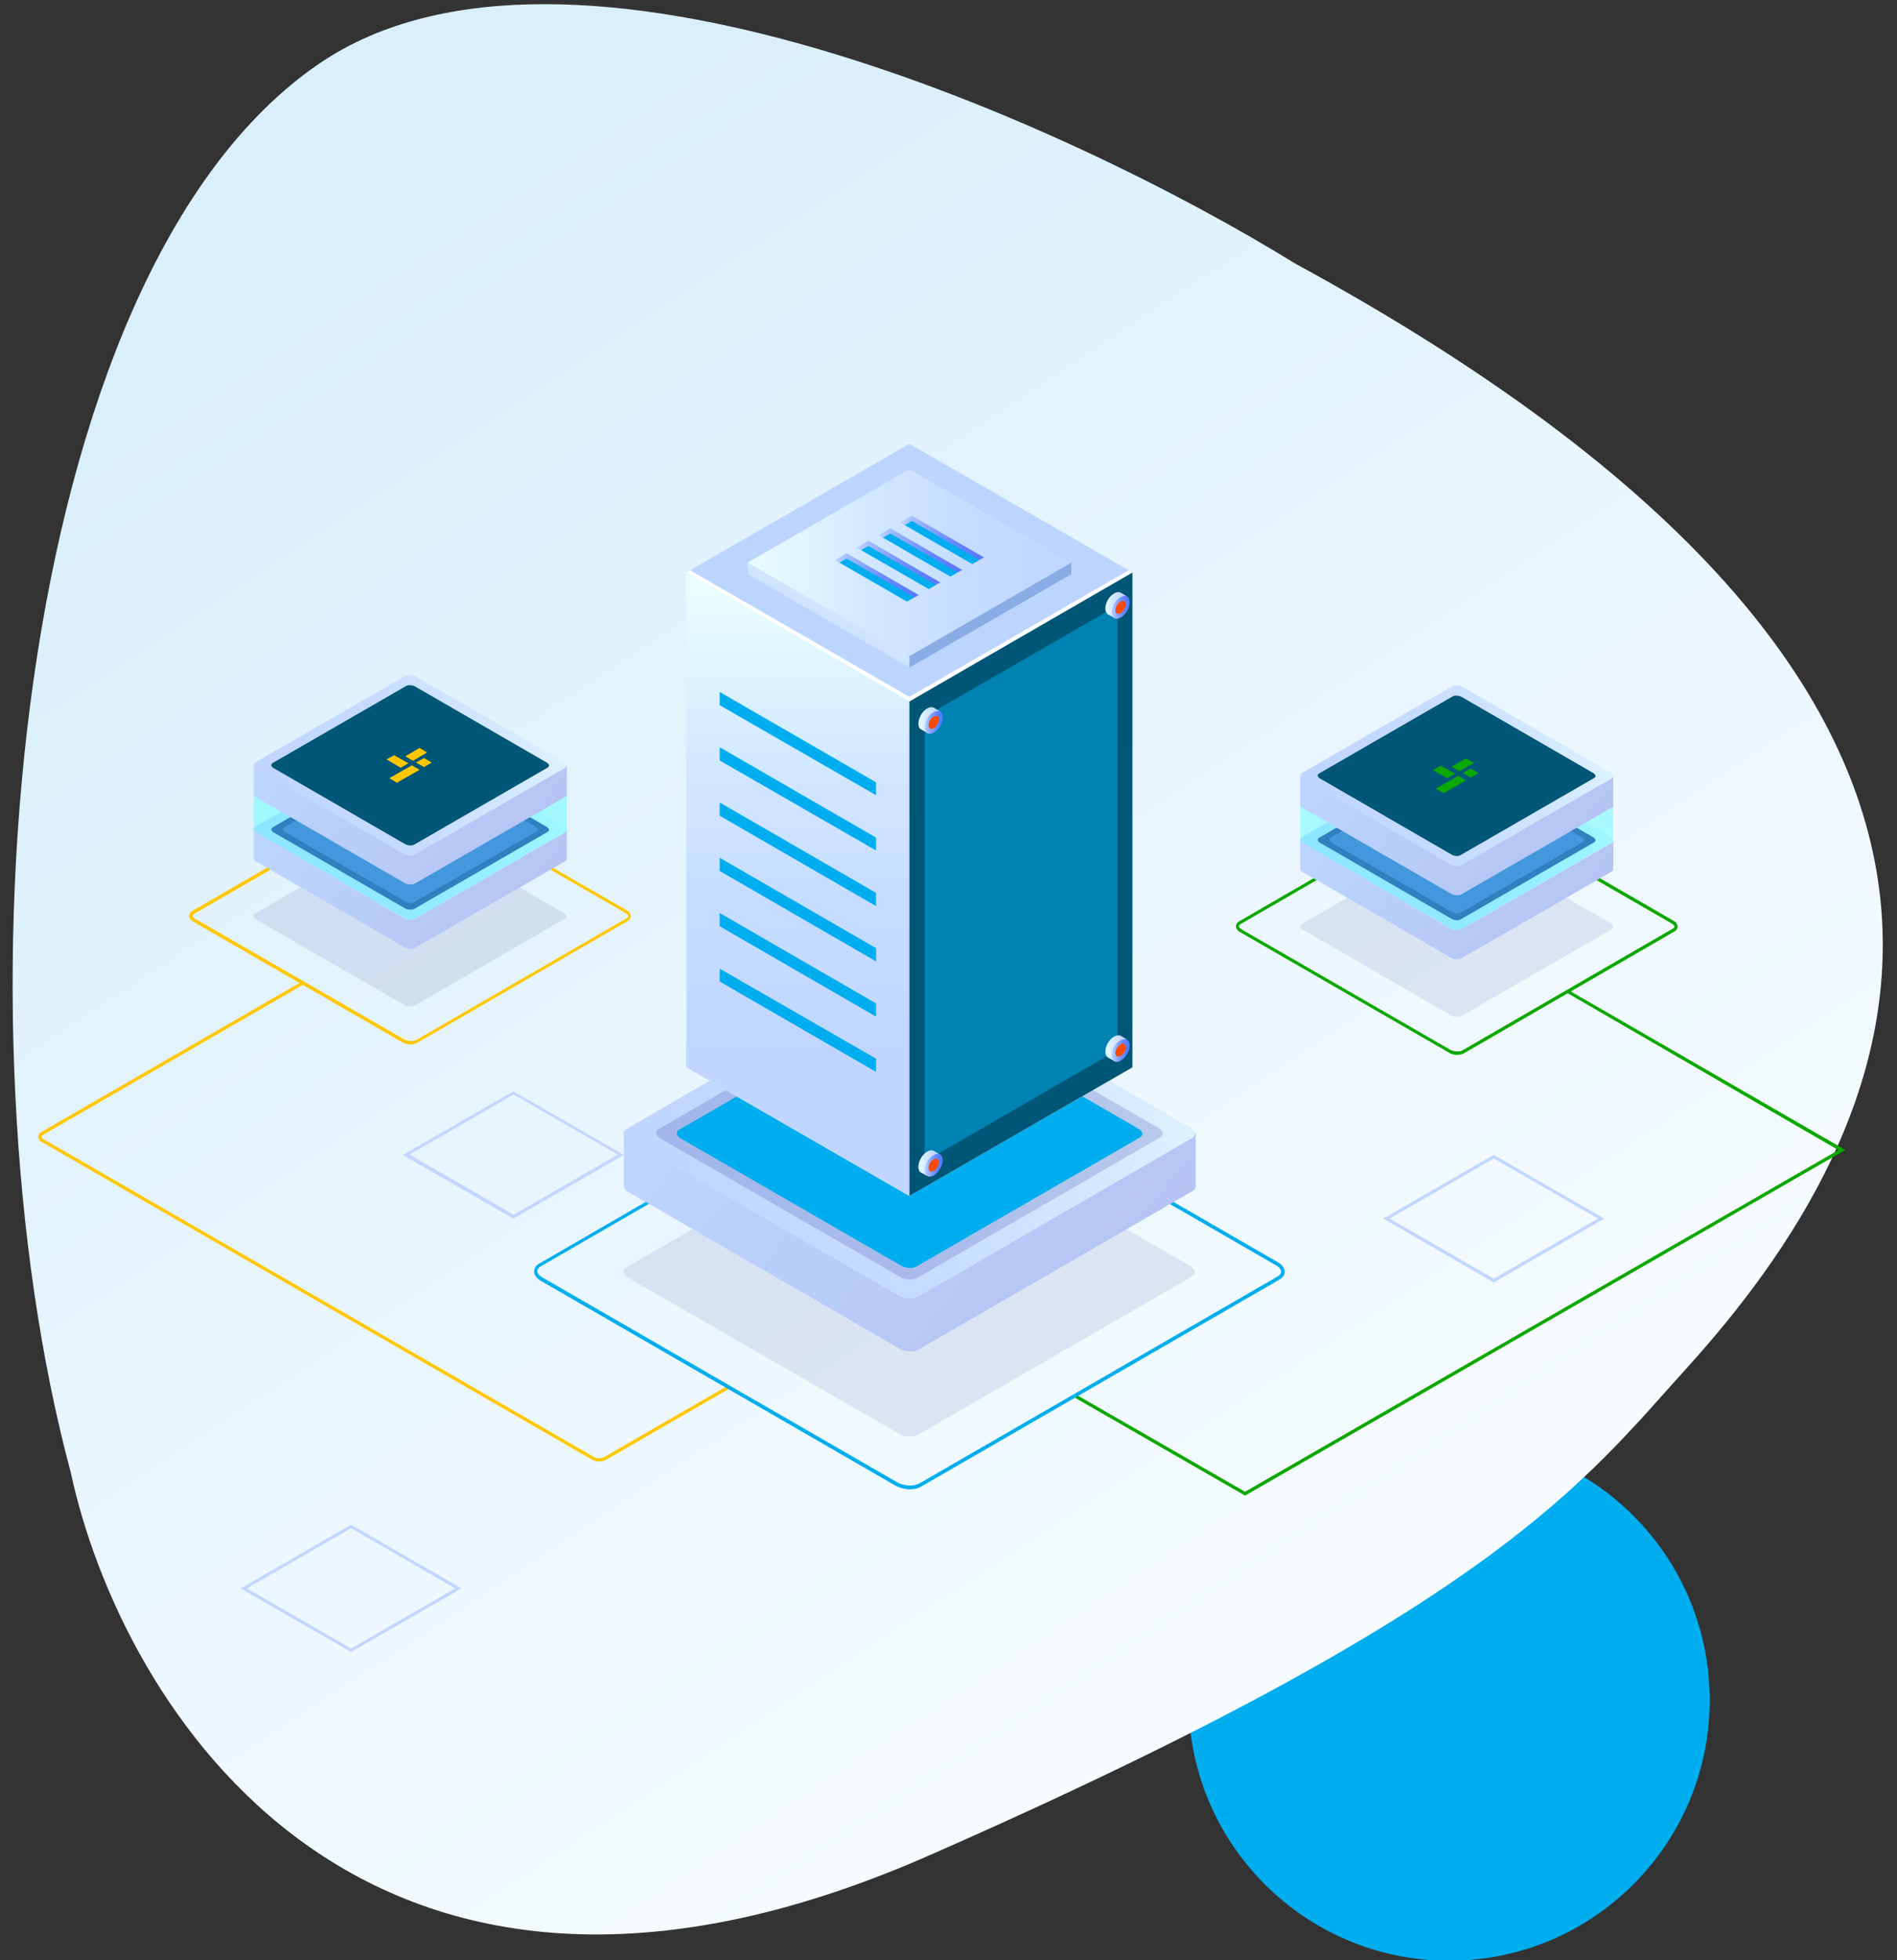<svg width="546" height="564" viewBox="0 0 546 564" fill="none" xmlns="http://www.w3.org/2000/svg">
<rect x="0" y="0" width="546" height="564" fill="#333333" stroke="none"/>
<circle cx="417.084" cy="489.122" r="75" fill="#00ADEE"/>
<path d="M91.921 18.275C163.315 -30.353 308.843 36.342 372.683 75.768C610.765 205.339 546.201 326.545 485.624 393.449C455.675 426.525 430.411 462.282 267.208 533.918C104.005 605.554 34.638 490.199 20.354 423.567C-14.266 294.767 2.678 79.059 91.921 18.275Z" fill="url(#paint0_linear)"/>
<path opacity="0.1" d="M119.348 289.289L162.548 264.389C163.248 263.989 163.148 263.189 162.348 262.689L119.548 237.989C118.648 237.489 117.448 237.489 116.648 237.889L73.448 262.789C72.748 263.189 72.847 263.989 73.647 264.489L116.448 289.189C117.348 289.589 118.648 289.689 119.348 289.289Z" fill="#242993"/>
<path d="M118.147 300.489C118.847 300.489 119.647 300.289 120.147 299.989L180.647 264.989C181.247 264.689 181.547 264.089 181.547 263.589C181.547 262.989 181.147 262.289 180.347 261.889L120.347 227.289C119.047 226.489 117.047 226.489 115.847 227.089L55.347 262.089C54.747 262.389 54.447 262.989 54.447 263.489C54.447 264.089 54.847 264.789 55.647 265.189L115.647 299.789C116.347 300.189 117.247 300.489 118.147 300.489ZM117.947 227.589C118.647 227.589 119.447 227.789 120.047 228.089L180.047 262.689C180.547 262.989 180.847 263.289 180.847 263.589C180.847 263.889 180.547 264.089 180.347 264.189L119.847 299.189C118.947 299.689 117.347 299.589 116.247 298.989L56.247 264.389C55.747 264.089 55.447 263.789 55.447 263.489C55.447 263.189 55.747 262.989 55.947 262.889L116.447 227.889C116.847 227.689 117.347 227.589 117.947 227.589Z" fill="#FFC700"/>
<path d="M73.046 246.989V238.689H86.647L116.746 221.289C117.446 220.889 118.746 220.889 119.646 221.389L149.646 238.689H163.146V247.089C163.146 247.389 162.946 247.589 162.646 247.789L119.446 272.689C118.746 273.089 117.446 273.089 116.546 272.589L73.746 247.889C73.246 247.589 73.046 247.289 73.046 246.989Z" fill="url(#paint1_linear)"/>
<path d="M119.346 264.389L162.546 239.489C163.246 239.089 163.146 238.289 162.346 237.789L119.546 213.089C118.646 212.589 117.446 212.589 116.646 212.989L73.446 237.889C72.746 238.289 72.846 239.089 73.646 239.589L116.446 264.289C117.346 264.789 118.646 264.789 119.346 264.389Z" fill="url(#paint2_linear)"/>
<path d="M119.346 264.389L162.546 239.489C163.246 239.089 163.146 238.289 162.346 237.789L119.546 213.089C118.646 212.589 117.446 212.589 116.646 212.989L73.446 237.889C72.746 238.289 72.846 239.089 73.646 239.589L116.446 264.289C117.346 264.789 118.646 264.789 119.346 264.389Z" fill="url(#paint3_linear)"/>
<path d="M119.246 261.489L157.546 239.389C158.246 238.989 158.146 238.389 157.346 237.889L119.446 215.989C118.646 215.589 117.546 215.489 116.846 215.889L78.546 237.989C77.846 238.389 77.946 238.989 78.746 239.489L116.646 261.389C117.446 261.789 118.546 261.789 119.246 261.489Z" fill="#242993"/>
<path d="M119.146 259.589L154.346 239.289C154.946 238.989 154.846 238.289 154.146 237.889L119.346 217.789C118.646 217.389 117.646 217.389 117.046 217.689L81.846 237.989C81.246 238.289 81.346 238.989 82.046 239.389L116.846 259.489C117.446 259.889 118.546 259.989 119.146 259.589Z" fill="#4553C7"/>
<path d="M118.845 237.289L122.945 234.989L120.745 233.689L116.645 236.089L118.845 237.289Z" fill="#42FFFF"/>
<path d="M111.247 236.989L115.347 239.389L117.547 238.089L113.447 235.689L111.247 236.989Z" fill="#42FFFF"/>
<path d="M119.746 237.889L122.046 239.189L124.246 237.889L122.046 236.589L119.746 237.889Z" fill="#42FFFF"/>
<path d="M112.046 242.389L114.246 243.689L120.746 239.889L118.546 238.589L112.046 242.389Z" fill="#42FFFF"/>
<path opacity="0.4" d="M73.046 227.489L91.447 227.589L116.746 212.989C117.446 212.589 118.746 212.589 119.646 213.089L145.346 227.889L163.146 227.989V238.789C163.146 238.989 162.946 239.189 162.646 239.389L119.446 264.289C118.746 264.689 117.446 264.689 116.546 264.189L73.746 239.489C73.347 239.289 73.147 238.989 73.046 238.689V227.489Z" fill="#42FFFF"/>
<path d="M73.046 228.489V220.189H86.647L116.746 202.789C117.446 202.389 118.746 202.389 119.646 202.889L149.646 220.189H163.146V228.589C163.146 228.889 162.946 229.089 162.646 229.289L119.446 254.189C118.746 254.589 117.446 254.589 116.546 254.089L73.746 229.389C73.246 229.189 73.046 228.889 73.046 228.489Z" fill="url(#paint4_linear)"/>
<path d="M119.346 245.889L162.546 220.989C163.246 220.589 163.146 219.789 162.346 219.289L119.546 194.589C118.646 194.089 117.446 194.089 116.646 194.489L73.446 219.389C72.746 219.789 72.846 220.589 73.646 221.089L116.446 245.789C117.346 246.289 118.646 246.289 119.346 245.889Z" fill="url(#paint5_linear)"/>
<path d="M119.246 242.989L157.546 220.889C158.246 220.489 158.146 219.889 157.346 219.389L119.446 197.489C118.646 197.089 117.546 196.989 116.846 197.389L78.546 219.489C77.846 219.889 77.946 220.489 78.746 220.989L116.646 242.889C117.446 243.289 118.546 243.389 119.246 242.989Z" fill="#005676"/>
<path d="M119.146 241.089L154.346 220.789C154.946 220.489 154.846 219.789 154.146 219.389L119.346 199.289C118.646 198.889 117.646 198.889 117.046 199.189L81.846 219.489C81.246 219.789 81.346 220.489 82.046 220.889L116.846 240.989C117.446 241.489 118.546 241.489 119.146 241.089Z" fill="#005676"/>
<path d="M118.845 218.889L122.945 216.489L120.745 215.189L116.645 217.589L118.845 218.889Z" fill="#FFC700"/>
<path d="M111.247 218.489L115.347 220.889L117.547 219.589L113.447 217.289L111.247 218.489Z" fill="#FFC700"/>
<path d="M119.746 219.389L122.046 220.689L124.246 219.389L122.046 218.089L119.746 219.389Z" fill="#FFC700"/>
<path d="M112.046 223.889L114.246 225.189L120.746 221.489L118.546 220.189L112.046 223.889Z" fill="#FFC700"/>
<path opacity="0.1" d="M420.646 292.289L463.846 267.389C464.546 266.989 464.446 266.189 463.646 265.689L420.846 240.989C419.946 240.489 418.746 240.489 417.946 240.889L374.746 265.789C374.046 266.189 374.146 266.989 374.946 267.489L417.746 292.189C418.546 292.689 419.846 292.689 420.646 292.289Z" fill="#242993"/>
<path d="M419.446 303.489C420.146 303.489 420.946 303.289 421.446 302.989L481.946 267.989C482.546 267.689 482.846 267.089 482.846 266.589C482.846 265.989 482.446 265.289 481.646 264.889L421.646 230.289C420.346 229.489 418.346 229.389 417.146 230.089L356.646 265.089C356.046 265.389 355.746 265.989 355.746 266.489C355.746 267.089 356.146 267.789 356.946 268.189L416.946 302.789C417.646 303.289 418.546 303.489 419.446 303.489ZM420.946 302.189C420.046 302.689 418.446 302.589 417.346 301.989L357.346 267.389C356.846 267.089 356.546 266.789 356.546 266.489C356.546 266.189 356.846 265.989 357.046 265.889L417.546 230.889C418.446 230.389 420.046 230.489 421.146 231.089L481.146 265.689C481.646 265.989 481.946 266.289 481.946 266.589C481.946 266.889 481.646 267.089 481.446 267.189L420.946 302.189Z" fill="#0DA800"/>
<path d="M374.246 249.989V241.689H387.846L417.946 224.289C418.646 223.889 419.946 223.889 420.846 224.389L450.846 241.689H464.346V250.089C464.346 250.389 464.146 250.589 463.846 250.789L420.646 275.689C419.946 276.089 418.646 276.089 417.746 275.589L374.946 250.889C374.546 250.689 374.246 250.289 374.246 249.989Z" fill="url(#paint6_linear)"/>
<path d="M420.646 267.389L463.846 242.489C464.546 242.089 464.446 241.289 463.646 240.789L420.846 216.089C419.946 215.589 418.746 215.589 417.946 215.989L374.746 240.889C374.046 241.289 374.146 242.089 374.946 242.589L417.746 267.289C418.546 267.789 419.846 267.789 420.646 267.389Z" fill="url(#paint7_linear)"/>
<path d="M420.646 267.389L463.846 242.489C464.546 242.089 464.446 241.289 463.646 240.789L420.846 216.089C419.946 215.589 418.746 215.589 417.946 215.989L374.746 240.889C374.046 241.289 374.146 242.089 374.946 242.589L417.746 267.289C418.546 267.789 419.846 267.789 420.646 267.389Z" fill="url(#paint8_linear)"/>
<path d="M420.445 264.489L458.745 242.389C459.445 241.989 459.345 241.389 458.545 240.889L420.645 218.989C419.845 218.589 418.745 218.489 418.045 218.889L379.745 240.989C379.045 241.389 379.145 241.989 379.945 242.489L417.845 264.389C418.645 264.789 419.845 264.889 420.445 264.489Z" fill="#242993"/>
<path d="M420.345 262.589L455.545 242.289C456.145 241.989 456.045 241.289 455.345 240.889L420.545 220.789C419.845 220.389 418.845 220.389 418.245 220.689L383.045 240.989C382.445 241.289 382.545 241.989 383.245 242.389L418.045 262.489C418.745 262.889 419.745 262.989 420.345 262.589Z" fill="#4553C7"/>
<path d="M420.044 240.389L424.244 237.989L421.944 236.689L417.844 239.089L420.044 240.389Z" fill="#42FFFF"/>
<path d="M412.446 239.989L416.546 242.389L418.846 241.089L414.646 238.689L412.446 239.989Z" fill="#42FFFF"/>
<path d="M421.045 240.889L423.245 242.189L425.545 240.889L423.245 239.589L421.045 240.889Z" fill="#42FFFF"/>
<path d="M413.245 245.389L415.545 246.689L421.945 242.889L419.745 241.689L413.245 245.389Z" fill="#42FFFF"/>
<path opacity="0.4" d="M374.246 230.489L392.646 230.589L417.946 215.989C418.646 215.589 419.946 215.589 420.846 216.089L446.546 230.889L464.346 230.989V241.789C464.346 241.989 464.146 242.189 463.846 242.389L420.646 267.289C419.946 267.689 418.646 267.689 417.746 267.189L374.946 242.489C374.546 242.289 374.346 241.989 374.246 241.689V230.489V230.489Z" fill="#42FFFF"/>
<path d="M374.246 231.589V223.289H387.846L417.946 205.889C418.646 205.489 419.946 205.489 420.846 205.989L450.846 223.289H464.346V231.689C464.346 231.989 464.146 232.189 463.846 232.389L420.646 257.289C419.946 257.689 418.646 257.689 417.746 257.189L374.946 232.489C374.546 232.189 374.246 231.889 374.246 231.589Z" fill="url(#paint9_linear)"/>
<path d="M420.646 248.889L463.846 223.989C464.546 223.589 464.446 222.789 463.646 222.289L420.846 197.589C419.946 197.089 418.746 197.089 417.946 197.489L374.746 222.389C374.046 222.789 374.146 223.589 374.946 224.089L417.746 248.789C418.546 249.289 419.846 249.389 420.646 248.889Z" fill="url(#paint10_linear)"/>
<path d="M420.445 245.989L458.745 223.889C459.445 223.489 459.345 222.889 458.545 222.389L420.645 200.489C419.845 200.089 418.745 199.989 418.045 200.389L379.745 222.489C379.045 222.889 379.145 223.489 379.945 223.989L417.845 245.889C418.645 246.389 419.845 246.389 420.445 245.989Z" fill="#005676"/>
<path d="M420.345 244.189L455.545 223.889C456.145 223.589 456.045 222.889 455.345 222.489L420.545 202.389C419.845 201.989 418.845 201.989 418.245 202.289L383.045 222.589C382.445 222.889 382.545 223.589 383.245 223.989L418.045 244.089C418.745 244.489 419.745 244.489 420.345 244.189Z" fill="#005676"/>
<path d="M420.044 221.889L424.244 219.489L421.944 218.189L417.844 220.589L420.044 221.889Z" fill="#0DA800"/>
<path d="M412.446 221.589L416.546 223.889L418.846 222.589L414.646 220.289L412.446 221.589Z" fill="#0DA800"/>
<path d="M421.045 222.389L423.245 223.689L425.545 222.389L423.245 221.089L421.045 222.389Z" fill="#0DA800"/>
<path d="M413.245 226.889L415.545 228.189L421.945 224.489L419.745 223.189L413.245 226.889Z" fill="#0DA800"/>
<path d="M172.447 420.489C173.147 420.489 173.847 420.289 174.447 419.989L209.947 399.489L209.447 398.689L173.947 419.189C173.047 419.689 171.847 419.689 170.947 419.189L12.247 327.589C12.047 327.489 11.947 327.189 11.947 327.089C11.947 326.989 11.947 326.789 12.247 326.589L87.447 283.189L86.947 282.389L11.747 325.789C11.247 326.089 11.047 326.489 11.047 327.089C11.047 327.689 11.347 328.089 11.747 328.389L170.447 419.989C171.047 420.289 171.747 420.489 172.447 420.489Z" fill="#FFC700"/>
<path d="M358.347 430.289L358.547 430.189L531.047 330.889L530.347 330.389L451.647 284.989L451.247 285.789L529.147 330.889L358.347 429.189L309.647 401.189L309.147 401.989L358.347 430.289Z" fill="#0DA800"/>
<path opacity="0.1" d="M264.246 412.789L343.046 367.289C344.346 366.489 344.246 365.189 342.646 364.289L264.546 319.189C262.946 318.289 260.646 318.189 259.246 318.989L180.346 364.589C179.046 365.389 179.146 366.689 180.746 367.589L258.946 412.589C260.446 413.489 262.846 413.589 264.246 412.789Z" fill="#242993"/>
<path d="M261.946 428.489C263.146 428.489 264.346 428.189 265.146 427.689L368.346 368.089C369.246 367.589 369.746 366.789 369.746 365.889C369.746 364.889 369.046 363.889 367.846 363.189L265.646 304.189C263.446 302.889 260.146 302.789 258.246 303.889L155.146 363.589C154.246 364.089 153.746 364.889 153.746 365.789C153.746 366.789 154.446 367.789 155.646 368.489L257.846 427.489C259.046 428.089 260.546 428.489 261.946 428.489ZM261.546 304.189C262.846 304.189 264.146 304.489 265.146 305.089L367.346 364.089C368.246 364.589 368.746 365.289 368.746 365.889C368.746 366.489 368.246 366.889 367.846 367.189L264.646 426.789C263.046 427.689 260.146 427.589 258.246 426.489L156.046 367.489C155.146 366.989 154.646 366.289 154.646 365.689C154.646 365.089 155.146 364.689 155.546 364.389L258.746 304.789C259.546 304.389 260.546 304.189 261.546 304.189Z" fill="#00ADEE"/>
<path d="M179.546 341.29V326.09H204.346L259.346 294.29C260.646 293.49 263.046 293.59 264.646 294.49L319.446 326.09H344.146V341.39C344.146 341.89 343.846 342.29 343.246 342.69L264.346 388.29C263.046 389.09 260.646 388.99 259.046 388.09L180.946 342.99C179.946 342.49 179.546 341.89 179.546 341.29Z" fill="url(#paint11_linear)"/>
<path d="M264.246 373.089L343.046 327.489C344.346 326.689 344.246 325.389 342.646 324.489L264.546 279.389C262.946 278.489 260.646 278.389 259.246 279.189L180.346 324.789C179.046 325.589 179.146 326.889 180.746 327.789L258.846 372.889C260.446 373.789 262.846 373.789 264.246 373.089Z" fill="url(#paint12_linear)"/>
<path d="M263.946 367.69L333.846 327.29C335.046 326.59 334.846 325.39 333.546 324.59L264.246 284.59C262.846 283.79 260.746 283.689 259.546 284.389L189.646 324.79C188.446 325.49 188.646 326.69 189.946 327.49L259.246 367.49C260.646 368.29 262.746 368.39 263.946 367.69Z" fill="#242993" fill-opacity="0.18"/>
<path d="M263.746 364.389L328.046 327.289C329.146 326.689 329.046 325.589 327.746 324.789L264.146 288.089C262.846 287.389 260.946 287.289 259.846 287.889L195.546 324.989C194.446 325.589 194.546 326.689 195.846 327.489L259.446 364.189C260.746 364.889 262.646 364.989 263.746 364.389Z" fill="#00ADEE"/>
<path d="M263.246 323.69L270.746 319.389L266.646 316.99L259.146 321.29L263.246 323.69Z" fill="#42FFFF"/>
<path d="M249.246 323.089L256.746 327.389L260.846 324.989L253.346 320.689L249.246 323.089Z" fill="#42FFFF"/>
<path d="M264.946 324.69L269.046 326.99L273.146 324.69L269.046 322.29L264.946 324.69Z" fill="#42FFFF"/>
<path d="M250.746 332.889L254.846 335.189L266.646 328.389L262.546 325.989L250.746 332.889Z" fill="#42FFFF"/>
<path d="M261.745 201.789L325.945 164.689L261.745 127.689L197.545 164.689L261.745 201.789Z" fill="#BCD5FF"/>
<path d="M261.745 344.09L325.945 307.09L261.745 269.99L197.545 307.09L261.745 344.09Z" fill="white"/>
<path d="M197.546 164.689V307.089L261.746 344.089V201.789L197.546 164.689Z" fill="url(#paint13_linear)"/>
<path d="M325.945 164.689V307.089L261.745 344.089V201.789L325.945 164.689Z" fill="#005676"/>
<g opacity="0.51">
<path d="M321.645 174.189V302.089L266.145 334.189V206.189L321.645 174.189Z" fill="#00ADEE"/>
</g>
<path d="M207.145 199.089V202.889L252.145 228.789V225.089L207.145 199.089Z" fill="#00ADEE"/>
<path d="M207.145 214.99V218.79L252.145 244.69V240.99L207.145 214.99Z" fill="#00ADEE"/>
<path d="M207.145 230.889V234.689L252.145 260.689V256.889L207.145 230.889Z" fill="#00ADEE"/>
<path d="M207.145 246.79V250.59L252.145 276.59V272.79L207.145 246.79Z" fill="#00ADEE"/>
<path d="M207.145 262.689V266.489L252.145 292.489V288.689L207.145 262.689Z" fill="#00ADEE"/>
<path d="M207.145 278.689V282.389L252.145 308.389V304.589L207.145 278.689Z" fill="#00ADEE"/>
<path d="M261.745 200.489L324.845 164.089L325.945 164.689L261.745 201.789L197.545 164.689L198.645 164.089L261.745 200.489Z" fill="white"/>
<path d="M261.746 188.789L308.346 161.89L261.746 134.99L215.146 161.89L261.746 188.789Z" fill="url(#paint14_linear)"/>
<path d="M215.146 161.889V165.189L261.746 192.089V188.789L215.146 161.889Z" fill="url(#paint15_linear)"/>
<path d="M308.346 161.889V165.189L261.746 192.089V188.789L308.346 161.889Z" fill="#8AACE4"/>
<path d="M279.845 162.289L281.945 161.09L281.745 160.19L262.545 148.99L259.945 150.289L260.445 151.09L279.845 162.289Z" fill="#00ADEE"/>
<path d="M262.446 149.889L260.446 151.089L259.046 150.289L262.446 148.389L283.246 160.389L281.846 161.089L262.446 149.889Z" fill="url(#paint16_linear)"/>
<path d="M273.545 165.89L275.645 164.69L275.445 163.79L256.345 152.59L253.645 153.89L254.145 154.69L273.545 165.89Z" fill="#00ADEE"/>
<path d="M256.245 153.49L254.145 154.69L252.845 153.99L256.245 151.99L276.945 163.99L275.645 164.69L256.245 153.49Z" fill="url(#paint17_linear)"/>
<path d="M267.346 169.489L269.346 168.289L269.246 167.389L250.046 156.189L247.346 157.489L247.846 158.289L267.346 169.489Z" fill="#00ADEE"/>
<path d="M249.946 157.089L247.846 158.289L246.546 157.589L249.946 155.589L270.646 167.589L269.346 168.289L249.946 157.089Z" fill="url(#paint18_linear)"/>
<path d="M261.045 173.09L263.145 171.89L262.945 170.99L243.745 159.79L241.145 161.09L241.645 161.89L261.045 173.09Z" fill="#00ADEE"/>
<path d="M243.645 160.689L241.645 161.889L240.345 161.189L243.645 159.189L264.445 171.189L263.145 171.889L243.645 160.689Z" fill="url(#paint19_linear)"/>
<path d="M264.345 208.189C264.345 206.589 265.445 204.589 266.945 203.789C267.645 203.389 268.345 203.389 268.745 203.589L270.545 204.689H269.445C269.445 204.889 269.545 205.089 269.545 205.289C269.545 206.889 268.445 208.889 266.945 209.689C266.745 209.789 266.545 209.889 266.445 209.889L266.945 210.889L265.145 209.889C264.545 209.589 264.345 208.989 264.345 208.189Z" fill="url(#paint20_linear)"/>
<path d="M266.146 209.289C266.146 210.889 267.246 211.589 268.746 210.789C270.146 209.989 271.346 207.989 271.346 206.389C271.346 204.789 270.246 204.089 268.746 204.889C267.246 205.689 266.146 207.589 266.146 209.289Z" fill="url(#paint21_linear)"/>
<path d="M267.246 208.689C267.246 209.589 267.946 209.989 268.746 209.489C269.546 208.989 270.246 207.889 270.246 206.989C270.246 206.089 269.546 205.689 268.746 206.189C267.846 206.589 267.246 207.689 267.246 208.689Z" fill="#FB4B00"/>
<path d="M318.144 175.09C318.144 173.49 319.244 171.49 320.744 170.69C321.444 170.29 322.144 170.29 322.544 170.49L324.344 171.59H323.244C323.244 171.79 323.344 171.99 323.344 172.19C323.344 173.79 322.244 175.79 320.744 176.59C320.544 176.69 320.344 176.79 320.244 176.79L320.744 177.79L318.944 176.79C318.444 176.49 318.144 175.89 318.144 175.09Z" fill="url(#paint22_linear)"/>
<path d="M319.945 176.189C319.945 177.789 321.045 178.489 322.545 177.689C324.045 176.889 325.145 174.889 325.145 173.289C325.145 171.689 324.045 170.989 322.545 171.789C321.145 172.589 319.945 174.589 319.945 176.189Z" fill="url(#paint23_linear)"/>
<path d="M321.045 175.589C321.045 176.489 321.745 176.889 322.545 176.389C323.345 175.889 324.045 174.789 324.045 173.889C324.045 172.989 323.345 172.589 322.545 173.089C321.745 173.489 321.045 174.589 321.045 175.589Z" fill="#FB4B00"/>
<path d="M264.345 335.689C264.345 334.089 265.445 332.089 266.945 331.289C267.645 330.889 268.345 330.889 268.745 331.089L270.545 332.189H269.445C269.445 332.389 269.545 332.589 269.545 332.789C269.545 334.389 268.445 336.389 266.945 337.189C266.745 337.289 266.545 337.389 266.445 337.389L266.945 338.389L265.145 337.389C264.545 337.089 264.345 336.489 264.345 335.689Z" fill="url(#paint24_linear)"/>
<path d="M266.146 336.689C266.146 338.289 267.246 338.989 268.746 338.189C270.146 337.389 271.346 335.389 271.346 333.789C271.346 332.189 270.246 331.489 268.746 332.289C267.246 333.089 266.146 335.089 266.146 336.689Z" fill="url(#paint25_linear)"/>
<path d="M267.246 336.089C267.246 336.989 267.946 337.389 268.746 336.889C269.546 336.389 270.246 335.289 270.246 334.389C270.246 333.489 269.546 333.089 268.746 333.589C267.846 333.989 267.246 335.189 267.246 336.089Z" fill="#FB4B00"/>
<path d="M318.144 302.59C318.144 300.99 319.244 298.99 320.744 298.19C321.444 297.79 322.144 297.79 322.544 297.99L324.344 299.09H323.244C323.244 299.29 323.344 299.49 323.344 299.69C323.344 301.29 322.244 303.29 320.744 304.09C320.544 304.19 320.344 304.29 320.244 304.29L320.744 305.29L318.944 304.29C318.444 303.99 318.144 303.39 318.144 302.59Z" fill="url(#paint26_linear)"/>
<path d="M319.945 303.689C319.945 305.289 321.045 305.989 322.545 305.189C323.945 304.389 325.145 302.389 325.145 300.789C325.145 299.189 324.045 298.489 322.545 299.289C321.045 300.089 319.945 301.989 319.945 303.689Z" fill="url(#paint27_linear)"/>
<path d="M321.045 302.99C321.045 303.89 321.745 304.29 322.545 303.79C323.345 303.29 324.045 302.19 324.045 301.29C324.045 300.39 323.345 299.99 322.545 300.49C321.745 300.89 321.045 302.09 321.045 302.99Z" fill="#FB4B00"/>
<path d="M429.946 368.989L461.746 350.589L429.946 332.289L398.146 350.589L429.946 368.989ZM459.946 350.589L429.946 367.889L399.946 350.589L429.946 333.289L459.946 350.589Z" fill="#C2D6FF"/>
<path d="M147.747 350.589L179.547 332.289L147.747 313.989L115.947 332.289L147.747 350.589ZM177.847 332.189L147.847 349.489L117.847 332.189L147.847 314.889L177.847 332.189Z" fill="#C2D6FF"/>
<path d="M101.048 475.289L132.848 456.989L101.048 438.689L69.248 456.989L101.048 475.289ZM131.048 456.989L101.048 474.289L71.048 456.989L101.048 439.689L131.048 456.989Z" fill="#C2D6FF"/>
<defs>
<linearGradient id="paint0_linear" x1="374.314" y1="650.877" x2="27.563" y2="125.969" gradientUnits="userSpaceOnUse">
<stop stop-color="white"/>
<stop offset="1" stop-color="#D9EFFB"/>
</linearGradient>
<linearGradient id="paint1_linear" x1="92.265" y1="222.409" x2="162.354" y2="278.69" gradientUnits="userSpaceOnUse">
<stop stop-color="#BCD5FF"/>
<stop offset="1" stop-color="#B3BFF0"/>
</linearGradient>
<linearGradient id="paint2_linear" x1="79.001" y1="239.526" x2="176.616" y2="209.039" gradientUnits="userSpaceOnUse">
<stop stop-color="#C0D6FF"/>
<stop offset="0.298" stop-color="#C5DBFF"/>
<stop offset="0.649" stop-color="#D3E9FF"/>
<stop offset="1" stop-color="#E9FFFF"/>
</linearGradient>
<linearGradient id="paint3_linear" x1="79.001" y1="239.526" x2="176.616" y2="209.039" gradientUnits="userSpaceOnUse">
<stop stop-color="#C0D6FF"/>
<stop offset="0.298" stop-color="#C5DBFF"/>
<stop offset="0.649" stop-color="#D3E9FF"/>
<stop offset="1" stop-color="#E9FFFF"/>
</linearGradient>
<linearGradient id="paint4_linear" x1="92.265" y1="203.909" x2="162.354" y2="260.19" gradientUnits="userSpaceOnUse">
<stop stop-color="#BCD5FF"/>
<stop offset="1" stop-color="#B3BFF0"/>
</linearGradient>
<linearGradient id="paint5_linear" x1="79.001" y1="221.063" x2="176.616" y2="190.575" gradientUnits="userSpaceOnUse">
<stop stop-color="#C0D6FF"/>
<stop offset="0.298" stop-color="#C5DBFF"/>
<stop offset="0.649" stop-color="#D3E9FF"/>
<stop offset="1" stop-color="#E9FFFF"/>
</linearGradient>
<linearGradient id="paint6_linear" x1="393.464" y1="225.409" x2="463.553" y2="281.69" gradientUnits="userSpaceOnUse">
<stop stop-color="#BCD5FF"/>
<stop offset="1" stop-color="#B3BFF0"/>
</linearGradient>
<linearGradient id="paint7_linear" x1="380.237" y1="242.548" x2="477.852" y2="212.06" gradientUnits="userSpaceOnUse">
<stop stop-color="#C0D6FF"/>
<stop offset="0.298" stop-color="#C5DBFF"/>
<stop offset="0.649" stop-color="#D3E9FF"/>
<stop offset="1" stop-color="#E9FFFF"/>
</linearGradient>
<linearGradient id="paint8_linear" x1="380.237" y1="242.548" x2="477.852" y2="212.06" gradientUnits="userSpaceOnUse">
<stop stop-color="#C0D6FF"/>
<stop offset="0.298" stop-color="#C5DBFF"/>
<stop offset="0.649" stop-color="#D3E9FF"/>
<stop offset="1" stop-color="#E9FFFF"/>
</linearGradient>
<linearGradient id="paint9_linear" x1="393.464" y1="207.009" x2="463.553" y2="263.289" gradientUnits="userSpaceOnUse">
<stop stop-color="#BCD5FF"/>
<stop offset="1" stop-color="#B3BFF0"/>
</linearGradient>
<linearGradient id="paint10_linear" x1="380.237" y1="224.085" x2="477.852" y2="193.597" gradientUnits="userSpaceOnUse">
<stop stop-color="#C0D6FF"/>
<stop offset="0.298" stop-color="#C5DBFF"/>
<stop offset="0.649" stop-color="#D3E9FF"/>
<stop offset="1" stop-color="#E9FFFF"/>
</linearGradient>
<linearGradient id="paint11_linear" x1="214.656" y1="296.323" x2="342.836" y2="399.109" gradientUnits="userSpaceOnUse">
<stop stop-color="#BCD5FF"/>
<stop offset="1" stop-color="#B3BFF0"/>
</linearGradient>
<linearGradient id="paint12_linear" x1="190.43" y1="327.68" x2="368.724" y2="271.993" gradientUnits="userSpaceOnUse">
<stop stop-color="#C0D6FF"/>
<stop offset="0.298" stop-color="#C5DBFF"/>
<stop offset="0.649" stop-color="#D3E9FF"/>
<stop offset="1" stop-color="#E9FFFF"/>
</linearGradient>
<linearGradient id="paint13_linear" x1="229.648" y1="304.061" x2="229.648" y2="168.527" gradientUnits="userSpaceOnUse">
<stop stop-color="#C0D6FF"/>
<stop offset="0.298" stop-color="#C5DBFF"/>
<stop offset="0.649" stop-color="#D3E9FF"/>
<stop offset="1" stop-color="#E9FFFF"/>
</linearGradient>
<linearGradient id="paint14_linear" x1="308.361" y1="161.88" x2="215.16" y2="161.88" gradientUnits="userSpaceOnUse">
<stop stop-color="#C0D6FF"/>
<stop offset="0.298" stop-color="#C5DBFF"/>
<stop offset="0.649" stop-color="#D3E9FF"/>
<stop offset="1" stop-color="#E9FFFF"/>
</linearGradient>
<linearGradient id="paint15_linear" x1="232.445" y1="187.471" x2="243.775" y2="167.689" gradientUnits="userSpaceOnUse">
<stop stop-color="#C0D6FF"/>
<stop offset="0.298" stop-color="#C5DBFF"/>
<stop offset="0.649" stop-color="#D3E9FF"/>
<stop offset="1" stop-color="#E9FFFF"/>
</linearGradient>
<linearGradient id="paint16_linear" x1="283.224" y1="154.749" x2="259.09" y2="154.749" gradientUnits="userSpaceOnUse">
<stop stop-color="#5778FF"/>
<stop offset="0.178" stop-color="#5C7DFF"/>
<stop offset="0.388" stop-color="#6A8AFF"/>
<stop offset="0.613" stop-color="#82A0FF"/>
<stop offset="0.849" stop-color="#A3BEFF"/>
<stop offset="1" stop-color="#BCD5FF"/>
</linearGradient>
<linearGradient id="paint17_linear" x1="276.959" y1="158.355" x2="252.825" y2="158.355" gradientUnits="userSpaceOnUse">
<stop stop-color="#5778FF"/>
<stop offset="0.178" stop-color="#5C7DFF"/>
<stop offset="0.388" stop-color="#6A8AFF"/>
<stop offset="0.613" stop-color="#82A0FF"/>
<stop offset="0.849" stop-color="#A3BEFF"/>
<stop offset="1" stop-color="#BCD5FF"/>
</linearGradient>
<linearGradient id="paint18_linear" x1="270.696" y1="161.96" x2="246.562" y2="161.96" gradientUnits="userSpaceOnUse">
<stop stop-color="#5778FF"/>
<stop offset="0.178" stop-color="#5C7DFF"/>
<stop offset="0.388" stop-color="#6A8AFF"/>
<stop offset="0.613" stop-color="#82A0FF"/>
<stop offset="0.849" stop-color="#A3BEFF"/>
<stop offset="1" stop-color="#BCD5FF"/>
</linearGradient>
<linearGradient id="paint19_linear" x1="264.43" y1="165.566" x2="240.296" y2="165.566" gradientUnits="userSpaceOnUse">
<stop stop-color="#5778FF"/>
<stop offset="0.178" stop-color="#5C7DFF"/>
<stop offset="0.388" stop-color="#6A8AFF"/>
<stop offset="0.613" stop-color="#82A0FF"/>
<stop offset="0.849" stop-color="#A3BEFF"/>
<stop offset="1" stop-color="#BCD5FF"/>
</linearGradient>
<linearGradient id="paint20_linear" x1="270.483" y1="207.162" x2="264.303" y2="207.162" gradientUnits="userSpaceOnUse">
<stop stop-color="#C0D6FF"/>
<stop offset="0.298" stop-color="#C5DBFF"/>
<stop offset="0.649" stop-color="#D3E9FF"/>
<stop offset="1" stop-color="#E9FFFF"/>
</linearGradient>
<linearGradient id="paint21_linear" x1="271.236" y1="207.792" x2="266.125" y2="207.792" gradientUnits="userSpaceOnUse">
<stop stop-color="#5778FF"/>
<stop offset="0.178" stop-color="#5C7DFF"/>
<stop offset="0.388" stop-color="#6A8AFF"/>
<stop offset="0.613" stop-color="#82A0FF"/>
<stop offset="0.849" stop-color="#A3BEFF"/>
<stop offset="1" stop-color="#BCD5FF"/>
</linearGradient>
<linearGradient id="paint22_linear" x1="324.346" y1="174.067" x2="318.166" y2="174.067" gradientUnits="userSpaceOnUse">
<stop stop-color="#C0D6FF"/>
<stop offset="0.298" stop-color="#C5DBFF"/>
<stop offset="0.649" stop-color="#D3E9FF"/>
<stop offset="1" stop-color="#E9FFFF"/>
</linearGradient>
<linearGradient id="paint23_linear" x1="325.099" y1="174.696" x2="319.988" y2="174.696" gradientUnits="userSpaceOnUse">
<stop stop-color="#5778FF"/>
<stop offset="0.178" stop-color="#5C7DFF"/>
<stop offset="0.388" stop-color="#6A8AFF"/>
<stop offset="0.613" stop-color="#82A0FF"/>
<stop offset="0.849" stop-color="#A3BEFF"/>
<stop offset="1" stop-color="#BCD5FF"/>
</linearGradient>
<linearGradient id="paint24_linear" x1="270.483" y1="334.633" x2="264.303" y2="334.633" gradientUnits="userSpaceOnUse">
<stop stop-color="#C0D6FF"/>
<stop offset="0.298" stop-color="#C5DBFF"/>
<stop offset="0.649" stop-color="#D3E9FF"/>
<stop offset="1" stop-color="#E9FFFF"/>
</linearGradient>
<linearGradient id="paint25_linear" x1="271.236" y1="335.263" x2="266.125" y2="335.263" gradientUnits="userSpaceOnUse">
<stop stop-color="#5778FF"/>
<stop offset="0.178" stop-color="#5C7DFF"/>
<stop offset="0.388" stop-color="#6A8AFF"/>
<stop offset="0.613" stop-color="#82A0FF"/>
<stop offset="0.849" stop-color="#A3BEFF"/>
<stop offset="1" stop-color="#BCD5FF"/>
</linearGradient>
<linearGradient id="paint26_linear" x1="324.346" y1="301.538" x2="318.166" y2="301.538" gradientUnits="userSpaceOnUse">
<stop stop-color="#C0D6FF"/>
<stop offset="0.298" stop-color="#C5DBFF"/>
<stop offset="0.649" stop-color="#D3E9FF"/>
<stop offset="1" stop-color="#E9FFFF"/>
</linearGradient>
<linearGradient id="paint27_linear" x1="325.099" y1="302.167" x2="319.988" y2="302.167" gradientUnits="userSpaceOnUse">
<stop stop-color="#5778FF"/>
<stop offset="0.178" stop-color="#5C7DFF"/>
<stop offset="0.388" stop-color="#6A8AFF"/>
<stop offset="0.613" stop-color="#82A0FF"/>
<stop offset="0.849" stop-color="#A3BEFF"/>
<stop offset="1" stop-color="#BCD5FF"/>
</linearGradient>
</defs>
</svg>
